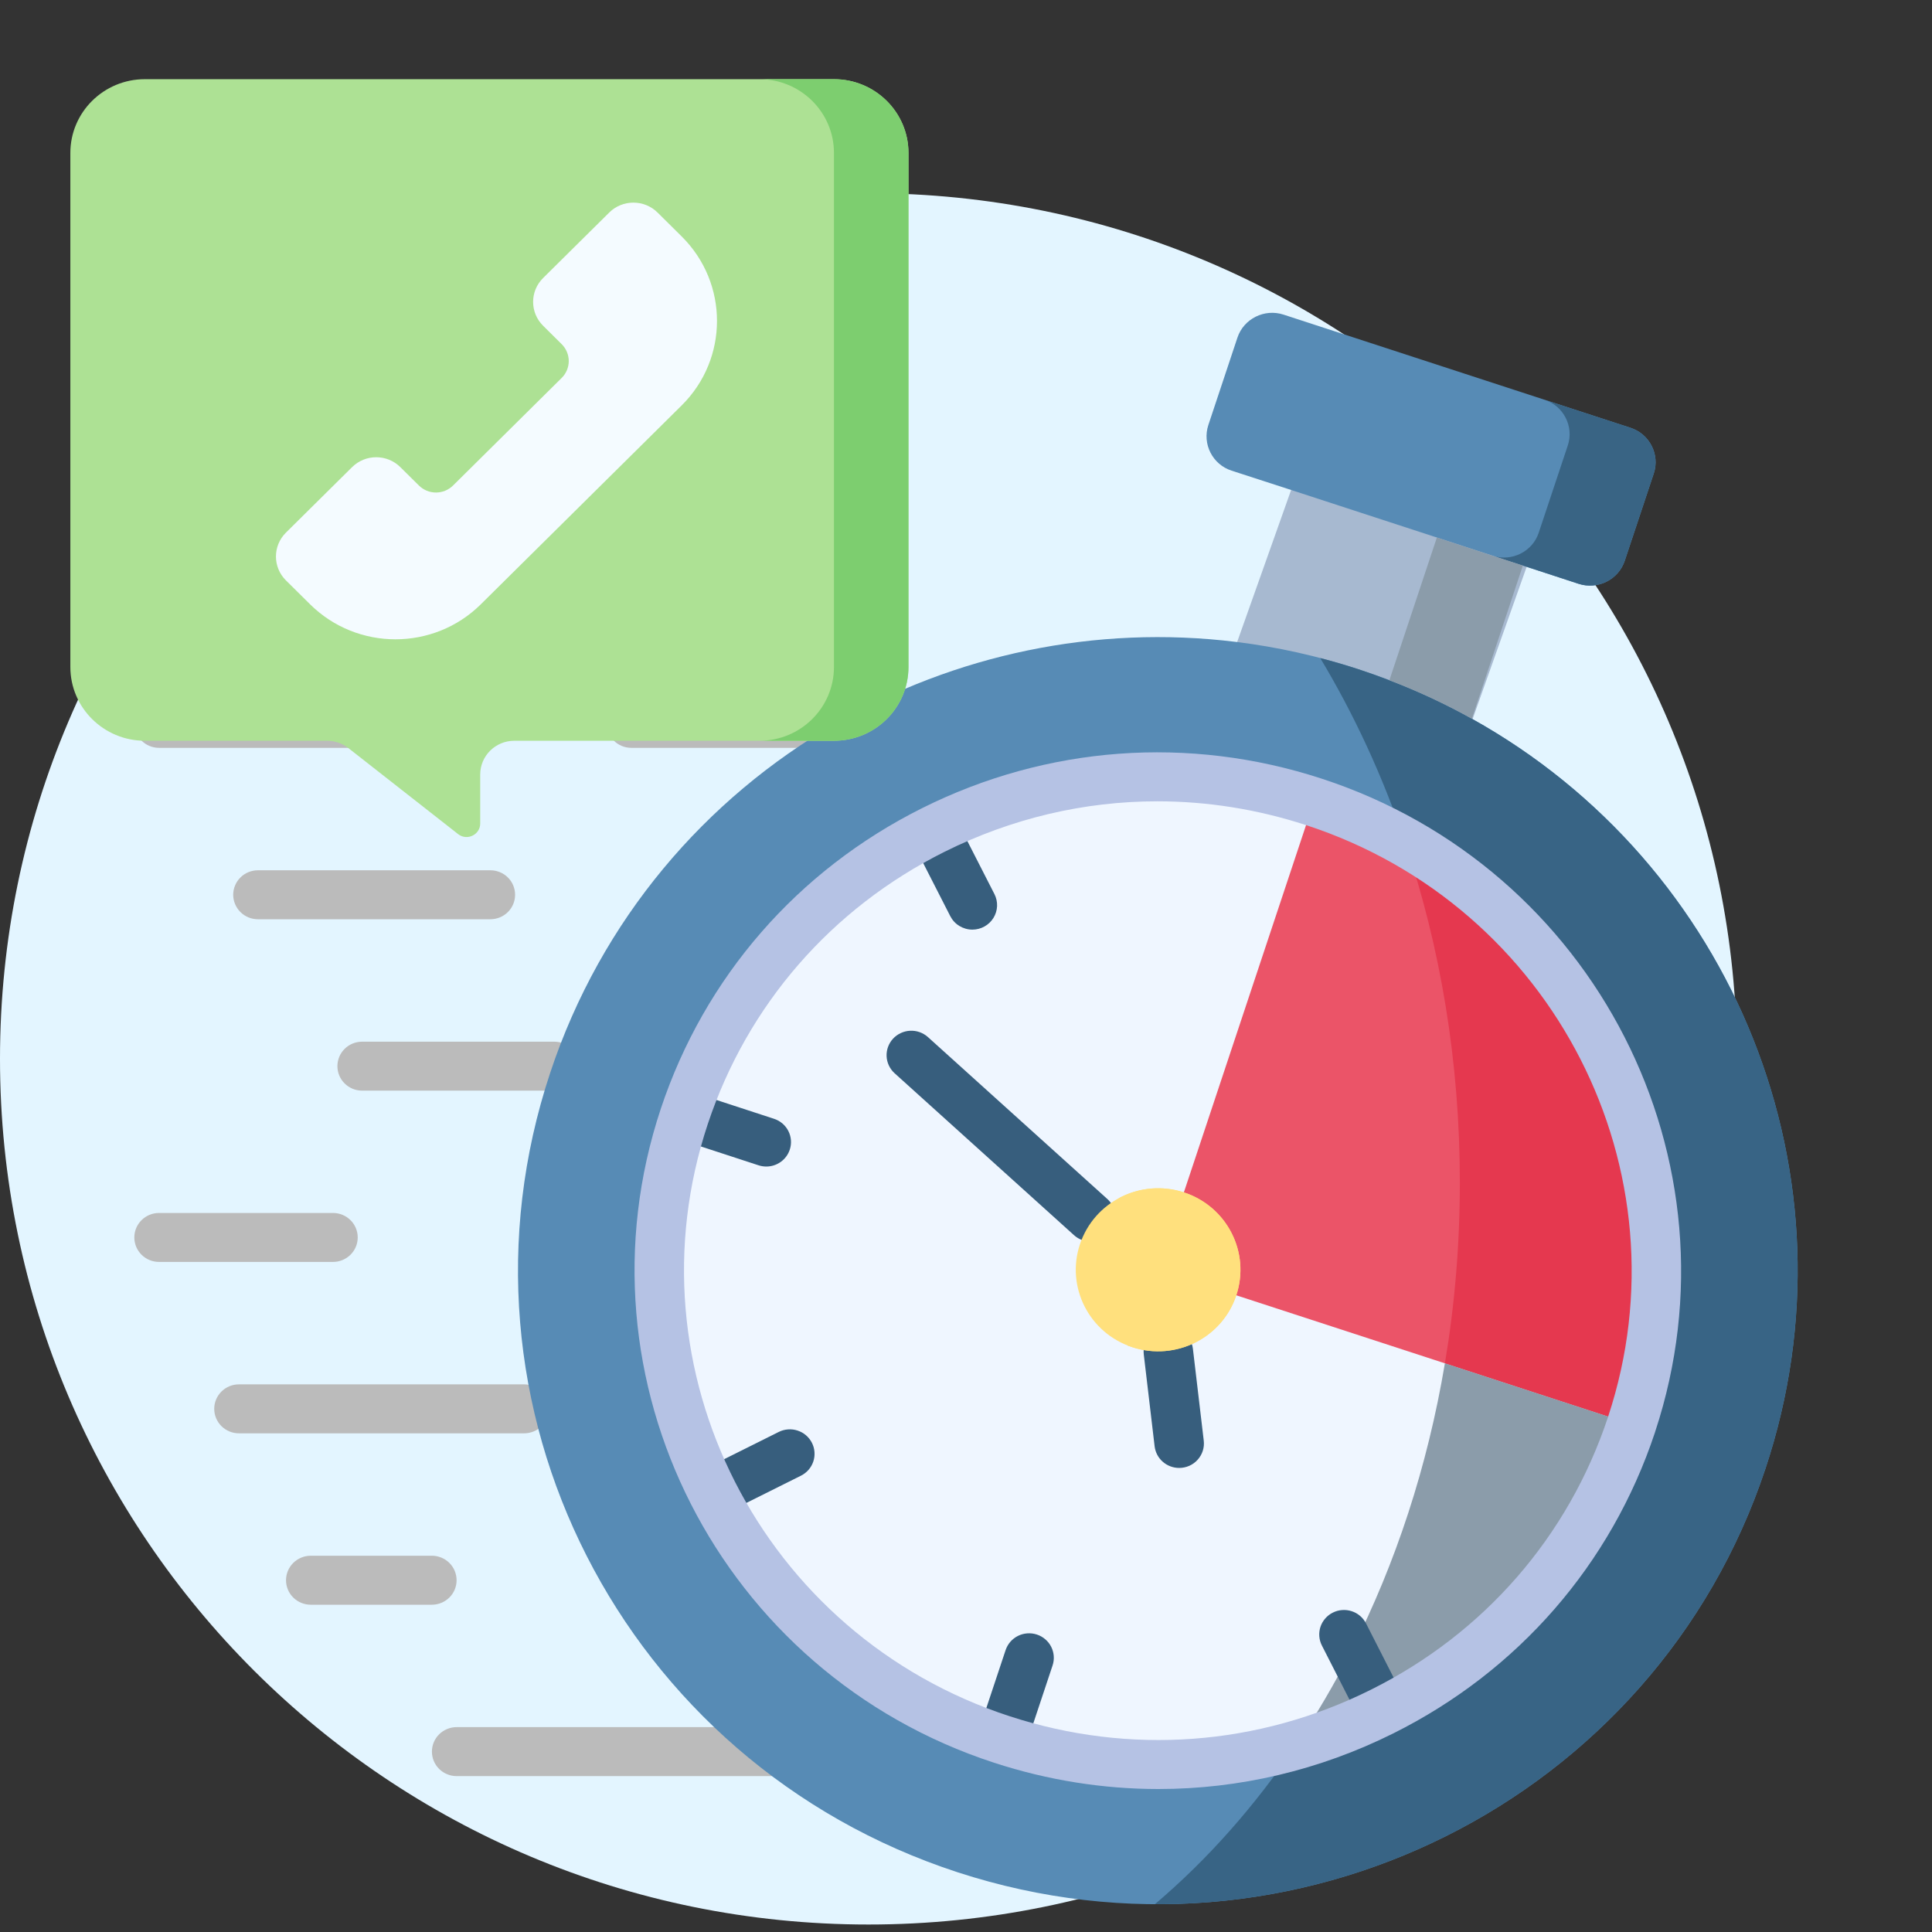 <svg width="70" height="70" viewBox="0 0 70 70" fill="none" xmlns="http://www.w3.org/2000/svg">
<rect x="0" y="0" width="70" height="70" fill="#333333" stroke="none"/>
<path d="M31.466 69.729C48.844 69.729 62.932 55.687 62.932 38.364C62.932 21.042 48.844 7 31.466 7C14.088 7 0 21.042 0 38.364C0 55.687 14.088 69.729 31.466 69.729Z" fill="#E3F5FF"/>
<path d="M35.061 27.096H22.874C22.379 27.096 21.978 26.699 21.978 26.209C21.978 25.719 22.379 25.322 22.874 25.322H35.061C35.556 25.322 35.957 25.719 35.957 26.209C35.957 26.699 35.556 27.096 35.061 27.096ZM16.904 27.096H5.763C5.268 27.096 4.867 26.699 4.867 26.209C4.867 25.719 5.268 25.322 5.763 25.322H16.904C17.398 25.322 17.8 25.719 17.8 26.209C17.8 26.699 17.398 27.096 16.904 27.096ZM17.767 33.306H9.345C9.228 33.306 9.111 33.283 9.002 33.239C8.894 33.194 8.795 33.129 8.712 33.046C8.629 32.964 8.563 32.866 8.518 32.758C8.473 32.651 8.449 32.535 8.449 32.419C8.449 32.302 8.473 32.187 8.518 32.079C8.563 31.972 8.629 31.874 8.712 31.792C8.795 31.709 8.894 31.644 9.002 31.599C9.111 31.555 9.228 31.532 9.345 31.532H17.767C18.005 31.532 18.233 31.625 18.401 31.792C18.569 31.958 18.663 32.184 18.663 32.419C18.663 32.654 18.569 32.88 18.401 33.046C18.233 33.213 18.005 33.306 17.767 33.306ZM12.065 45.722H5.763C5.268 45.722 4.867 45.325 4.867 44.835C4.867 44.345 5.268 43.948 5.763 43.948H12.065C12.559 43.948 12.961 44.345 12.961 44.835C12.961 45.325 12.559 45.722 12.065 45.722ZM18.99 51.932H8.658C8.54 51.932 8.424 51.909 8.315 51.865C8.206 51.82 8.108 51.755 8.024 51.672C7.941 51.59 7.875 51.492 7.83 51.384C7.785 51.277 7.762 51.161 7.762 51.045C7.762 50.928 7.785 50.813 7.83 50.705C7.875 50.598 7.941 50.5 8.024 50.418C8.108 50.335 8.206 50.27 8.315 50.225C8.424 50.181 8.54 50.158 8.658 50.158H18.99C19.107 50.158 19.224 50.181 19.332 50.225C19.441 50.27 19.54 50.335 19.623 50.418C19.706 50.5 19.772 50.598 19.817 50.705C19.862 50.813 19.886 50.928 19.886 51.045C19.886 51.161 19.862 51.277 19.817 51.384C19.772 51.492 19.706 51.59 19.623 51.672C19.54 51.755 19.441 51.82 19.332 51.865C19.224 51.909 19.107 51.932 18.99 51.932ZM15.647 58.142H11.259C11.141 58.142 11.024 58.119 10.916 58.074C10.807 58.03 10.708 57.964 10.625 57.882C10.542 57.8 10.476 57.702 10.431 57.594C10.386 57.486 10.363 57.371 10.363 57.255C10.363 57.138 10.386 57.023 10.431 56.915C10.476 56.807 10.542 56.71 10.625 56.627C10.708 56.545 10.807 56.48 10.916 56.435C11.024 56.39 11.141 56.367 11.259 56.367H15.647C15.885 56.367 16.113 56.461 16.281 56.627C16.449 56.794 16.543 57.019 16.543 57.255C16.543 57.49 16.449 57.716 16.281 57.882C16.113 58.048 15.885 58.142 15.647 58.142ZM29.783 64.352H16.545C16.427 64.352 16.311 64.329 16.202 64.284C16.093 64.24 15.994 64.174 15.911 64.092C15.828 64.009 15.762 63.912 15.717 63.804C15.672 63.696 15.649 63.581 15.649 63.464C15.649 63.348 15.672 63.233 15.717 63.125C15.762 63.017 15.828 62.919 15.911 62.837C15.994 62.755 16.093 62.689 16.202 62.645C16.311 62.6 16.427 62.577 16.545 62.577H29.783C29.9 62.577 30.017 62.6 30.126 62.645C30.234 62.689 30.333 62.755 30.416 62.837C30.5 62.919 30.566 63.017 30.611 63.125C30.656 63.233 30.679 63.348 30.679 63.464C30.679 63.581 30.656 63.696 30.611 63.804C30.566 63.912 30.5 64.009 30.416 64.092C30.333 64.174 30.234 64.24 30.126 64.284C30.017 64.329 29.9 64.352 29.783 64.352ZM20.083 39.516H13.121C12.626 39.516 12.225 39.119 12.225 38.629C12.225 38.139 12.626 37.742 13.121 37.742H20.083C20.578 37.742 20.979 38.139 20.979 38.629C20.979 39.119 20.578 39.516 20.083 39.516Z" fill="#BBBBBB"/>
<path fill-rule="evenodd" clip-rule="evenodd" d="M47.218 16.519L44.373 24.533C45.843 24.714 47.316 25.039 48.776 25.515C50.235 25.991 51.617 26.598 52.907 27.316L55.752 19.302L47.218 16.519Z" fill="#A7B9D0"/>
<path fill-rule="evenodd" clip-rule="evenodd" d="M44.834 12.234L43.781 15.399C43.554 16.083 43.93 16.828 44.621 17.052L46.646 17.709L55.176 20.492L57.197 21.153C57.888 21.378 58.64 21.002 58.867 20.318L59.92 17.153C60.147 16.469 59.768 15.725 59.077 15.5L46.504 11.399C45.813 11.174 45.061 11.55 44.834 12.234Z" fill="#578BB5"/>
<path fill-rule="evenodd" clip-rule="evenodd" d="M57.197 21.153C57.888 21.378 58.64 21.002 58.867 20.318L59.92 17.153C60.147 16.469 59.767 15.724 59.077 15.5L55.961 14.484C56.652 14.709 57.032 15.453 56.805 16.137L55.751 19.302C55.525 19.986 54.773 20.361 54.082 20.137H54.089L55.176 20.492L57.197 21.153Z" fill="#396484"/>
<path fill-rule="evenodd" clip-rule="evenodd" d="M34.699 67.837C46.859 71.8 59.961 65.255 63.963 53.218C67.488 42.626 62.792 31.309 53.33 26.042C52.04 25.324 50.658 24.717 49.199 24.241C47.739 23.765 46.266 23.44 44.797 23.259C39.666 22.625 34.584 23.732 30.283 26.209C25.559 28.932 21.78 33.314 19.938 38.86C15.932 50.897 22.542 63.873 34.699 67.837Z" fill="#578BB5"/>
<path fill-rule="evenodd" clip-rule="evenodd" d="M47.601 29.053C38.126 25.961 27.916 31.064 24.794 40.446C21.675 49.828 26.826 59.937 36.3 63.025C45.775 66.117 55.985 61.017 59.107 51.635L59.117 51.602C62.216 42.23 57.065 32.137 47.601 29.053Z" fill="#EFF6FF"/>
<path fill-rule="evenodd" clip-rule="evenodd" d="M47.601 29.053L42.894 43.202C42.348 44.839 43.398 46.381 44.793 46.931L59.117 51.602C62.216 42.23 57.065 32.137 47.601 29.053Z" fill="#EB5468"/>
<path fill-rule="evenodd" clip-rule="evenodd" d="M59.117 51.602C61.833 43.387 58.21 34.619 50.902 30.501C52.186 34.293 52.893 38.464 52.893 42.843C52.893 45.09 52.707 47.283 52.352 49.395L59.117 51.602Z" fill="#E5384F"/>
<path fill-rule="evenodd" clip-rule="evenodd" d="M63.963 53.218C67.488 42.626 62.791 31.309 53.33 26.042C52.382 25.512 51.383 25.046 50.34 24.647C49.963 24.503 49.582 24.367 49.199 24.241C48.748 24.094 48.293 23.961 47.834 23.842C49.06 25.881 50.096 28.117 50.902 30.501C58.21 34.619 61.833 43.387 59.117 51.602C59.113 51.613 59.11 51.624 59.107 51.635C57.167 57.463 52.494 61.637 46.961 63.223C45.474 65.429 43.754 67.374 41.844 68.993C51.62 69.04 60.739 62.911 63.963 53.218Z" fill="#386485"/>
<path fill-rule="evenodd" clip-rule="evenodd" d="M46.961 63.223C52.494 61.637 57.167 57.463 59.107 51.635L59.117 51.602L52.351 49.395C51.722 53.147 50.563 56.651 48.979 59.779C48.366 60.987 47.692 62.137 46.961 63.223ZM53.33 26.042L55.176 20.492L54.082 20.137L52.06 19.476L50.34 24.647C51.383 25.046 52.382 25.512 53.33 26.042Z" fill="#8B9CAA"/>
<path d="M36.321 63.852C36.225 63.852 36.131 63.837 36.04 63.807C35.929 63.771 35.825 63.713 35.736 63.637C35.647 63.561 35.574 63.468 35.521 63.364C35.468 63.26 35.436 63.147 35.427 63.031C35.419 62.914 35.433 62.798 35.47 62.687L36.435 59.787C36.472 59.676 36.53 59.574 36.607 59.485C36.684 59.397 36.777 59.325 36.882 59.272C36.987 59.22 37.102 59.188 37.219 59.18C37.337 59.171 37.454 59.185 37.566 59.222C37.678 59.258 37.781 59.316 37.87 59.392C37.96 59.468 38.033 59.561 38.086 59.665C38.139 59.769 38.17 59.882 38.179 59.998C38.188 60.115 38.174 60.231 38.137 60.342L37.172 63.242C37.113 63.42 36.999 63.574 36.846 63.684C36.693 63.793 36.509 63.852 36.321 63.852ZM27.764 42.266C27.671 42.266 27.576 42.251 27.483 42.221L24.557 41.265C24.445 41.228 24.342 41.171 24.253 41.094C24.164 41.019 24.091 40.926 24.038 40.822C23.985 40.718 23.953 40.604 23.944 40.488C23.936 40.372 23.95 40.255 23.987 40.145C24.024 40.034 24.082 39.931 24.159 39.843C24.236 39.755 24.329 39.682 24.435 39.63C24.54 39.578 24.654 39.546 24.771 39.538C24.889 39.529 25.007 39.544 25.119 39.58L28.044 40.536C28.156 40.572 28.259 40.63 28.349 40.706C28.438 40.782 28.511 40.875 28.564 40.979C28.617 41.083 28.648 41.197 28.657 41.313C28.666 41.429 28.651 41.546 28.614 41.656C28.555 41.834 28.441 41.988 28.289 42.097C28.136 42.207 27.952 42.266 27.764 42.266ZM35.231 33.682C35.065 33.682 34.903 33.636 34.761 33.55C34.62 33.465 34.506 33.341 34.431 33.195L33.039 30.469C32.934 30.259 32.918 30.017 32.992 29.795C33.067 29.573 33.227 29.39 33.438 29.284C33.649 29.179 33.893 29.16 34.118 29.232C34.343 29.304 34.529 29.461 34.638 29.668L36.03 32.394C36.099 32.529 36.132 32.68 36.126 32.831C36.119 32.983 36.074 33.13 35.994 33.259C35.914 33.388 35.802 33.495 35.668 33.569C35.535 33.643 35.384 33.682 35.231 33.682ZM50.083 62.833C49.917 62.833 49.755 62.787 49.613 62.701C49.472 62.615 49.357 62.492 49.283 62.345L47.894 59.619C47.841 59.515 47.81 59.402 47.801 59.285C47.792 59.169 47.807 59.053 47.843 58.942C47.88 58.831 47.939 58.729 48.016 58.641C48.092 58.552 48.186 58.48 48.291 58.428C48.396 58.375 48.51 58.343 48.628 58.335C48.745 58.326 48.863 58.34 48.975 58.377C49.087 58.413 49.19 58.471 49.279 58.547C49.368 58.623 49.441 58.716 49.494 58.82L50.883 61.546C50.936 61.65 50.967 61.764 50.976 61.88C50.985 61.996 50.971 62.113 50.934 62.223C50.897 62.334 50.838 62.436 50.761 62.525C50.685 62.613 50.591 62.685 50.486 62.738C50.361 62.8 50.223 62.833 50.083 62.833ZM25.864 54.937C25.698 54.937 25.536 54.891 25.394 54.805C25.253 54.719 25.139 54.596 25.064 54.449C25.011 54.345 24.979 54.231 24.97 54.115C24.962 53.999 24.976 53.882 25.013 53.772C25.05 53.661 25.108 53.559 25.185 53.47C25.262 53.382 25.355 53.31 25.46 53.257L28.213 51.883C28.319 51.83 28.433 51.798 28.55 51.79C28.668 51.781 28.786 51.795 28.897 51.832C29.009 51.868 29.113 51.926 29.202 52.002C29.291 52.078 29.364 52.171 29.417 52.275C29.47 52.379 29.502 52.492 29.51 52.609C29.519 52.725 29.505 52.842 29.468 52.952C29.431 53.063 29.373 53.165 29.296 53.254C29.219 53.342 29.125 53.414 29.02 53.467L26.267 54.841C26.142 54.904 26.004 54.937 25.864 54.937ZM39.517 44.985C39.294 44.985 39.078 44.902 38.914 44.753L32.409 38.882C32.236 38.723 32.133 38.502 32.123 38.269C32.113 38.035 32.197 37.807 32.356 37.634C32.515 37.462 32.737 37.358 32.973 37.346C33.209 37.334 33.44 37.415 33.616 37.571L40.121 43.442C40.254 43.562 40.348 43.72 40.389 43.895C40.431 44.069 40.418 44.251 40.353 44.418C40.287 44.585 40.173 44.728 40.023 44.83C39.874 44.931 39.698 44.985 39.517 44.985ZM42.723 53.186C42.504 53.186 42.292 53.106 42.128 52.961C41.964 52.817 41.86 52.618 41.834 52.402L41.441 49.072C41.428 48.957 41.437 48.84 41.469 48.727C41.502 48.615 41.556 48.511 41.629 48.419C41.702 48.328 41.792 48.252 41.895 48.195C41.998 48.138 42.111 48.102 42.227 48.089C42.717 48.032 43.164 48.38 43.221 48.867L43.614 52.196C43.629 52.321 43.617 52.447 43.579 52.566C43.541 52.686 43.477 52.796 43.393 52.889C43.309 52.983 43.206 53.058 43.09 53.109C42.975 53.16 42.849 53.186 42.723 53.186Z" fill="#375E7D"/>
<path d="M41.972 64.82C39.976 64.82 37.971 64.504 36.02 63.868C26.092 60.632 20.674 50.001 23.943 40.169C25.528 35.406 28.89 31.539 33.411 29.28C37.933 27.021 43.072 26.641 47.881 28.21C57.789 31.44 63.212 42.05 59.972 51.867L59.965 51.89L59.958 51.913C58.373 56.675 55.011 60.542 50.49 62.8C47.802 64.142 44.897 64.82 41.972 64.82ZM41.933 29.033C39.284 29.033 36.653 29.648 34.219 30.864C30.125 32.909 27.08 36.411 25.645 40.724C22.685 49.626 27.591 59.253 36.581 62.182C40.936 63.604 45.589 63.26 49.683 61.215C53.773 59.173 56.816 55.676 58.253 51.368L58.259 51.347L58.266 51.326C61.206 42.434 56.295 32.821 47.321 29.895L47.32 29.895C45.554 29.319 43.739 29.033 41.933 29.033Z" fill="#B5C2E4"/>
<path fill-rule="evenodd" clip-rule="evenodd" d="M42.894 43.202C41.329 42.693 39.643 43.534 39.128 45.083C38.613 46.632 39.463 48.302 41.028 48.812C42.592 49.322 44.279 48.48 44.793 46.931C45.308 45.382 44.458 43.712 42.894 43.202Z" fill="#FFE07D"/>
<path fill-rule="evenodd" clip-rule="evenodd" d="M44.793 46.931C45.308 45.382 44.458 43.712 42.894 43.202C42.505 43.075 42.095 43.029 41.688 43.066C41.28 43.103 40.885 43.222 40.527 43.417C41.972 43.993 42.738 45.593 42.243 47.082C42.007 47.792 41.507 48.388 40.845 48.748C40.906 48.771 40.967 48.792 41.028 48.812C42.592 49.322 44.279 48.48 44.793 46.931Z" fill="#FFE07D"/>
<path d="M5.249 2.869H30.216C31.707 2.869 32.916 4.066 32.916 5.542V24.165C32.916 25.642 31.707 26.839 30.216 26.839H18.635C17.952 26.839 17.399 27.386 17.399 28.062V29.837C17.399 30.246 16.922 30.475 16.598 30.221L12.62 27.103C12.402 26.932 12.131 26.839 11.853 26.839H5.249C3.758 26.839 2.549 25.642 2.549 24.165V5.542C2.549 4.066 3.758 2.869 5.249 2.869Z" fill="#ADE194"/>
<path d="M30.216 2.869H27.516C29.007 2.869 30.216 4.066 30.216 5.542V24.165C30.216 25.642 29.007 26.839 27.516 26.839H30.216C31.707 26.839 32.916 25.642 32.916 24.165V5.542C32.916 4.066 31.707 2.869 30.216 2.869Z" fill="#7DCE6F"/>
<path d="M19.678 11.803L20.35 12.469C20.432 12.55 20.496 12.645 20.54 12.75C20.584 12.855 20.607 12.968 20.607 13.082C20.607 13.195 20.584 13.308 20.54 13.413C20.496 13.518 20.432 13.614 20.35 13.694L16.415 17.591C16.334 17.671 16.237 17.735 16.131 17.779C16.025 17.822 15.911 17.845 15.796 17.845C15.681 17.845 15.568 17.822 15.461 17.779C15.355 17.735 15.259 17.671 15.178 17.591L14.505 16.925C14.022 16.447 13.24 16.447 12.757 16.925L10.36 19.298C9.878 19.776 9.878 20.551 10.36 21.029L11.235 21.895C12.943 23.586 15.713 23.586 17.421 21.895L24.697 14.69C26.405 12.999 26.405 10.257 24.697 8.565L23.823 7.699C23.34 7.222 22.557 7.222 22.075 7.699L19.678 10.073C19.195 10.55 19.195 11.325 19.678 11.803Z" fill="#F4FBFF"/>
</svg>
